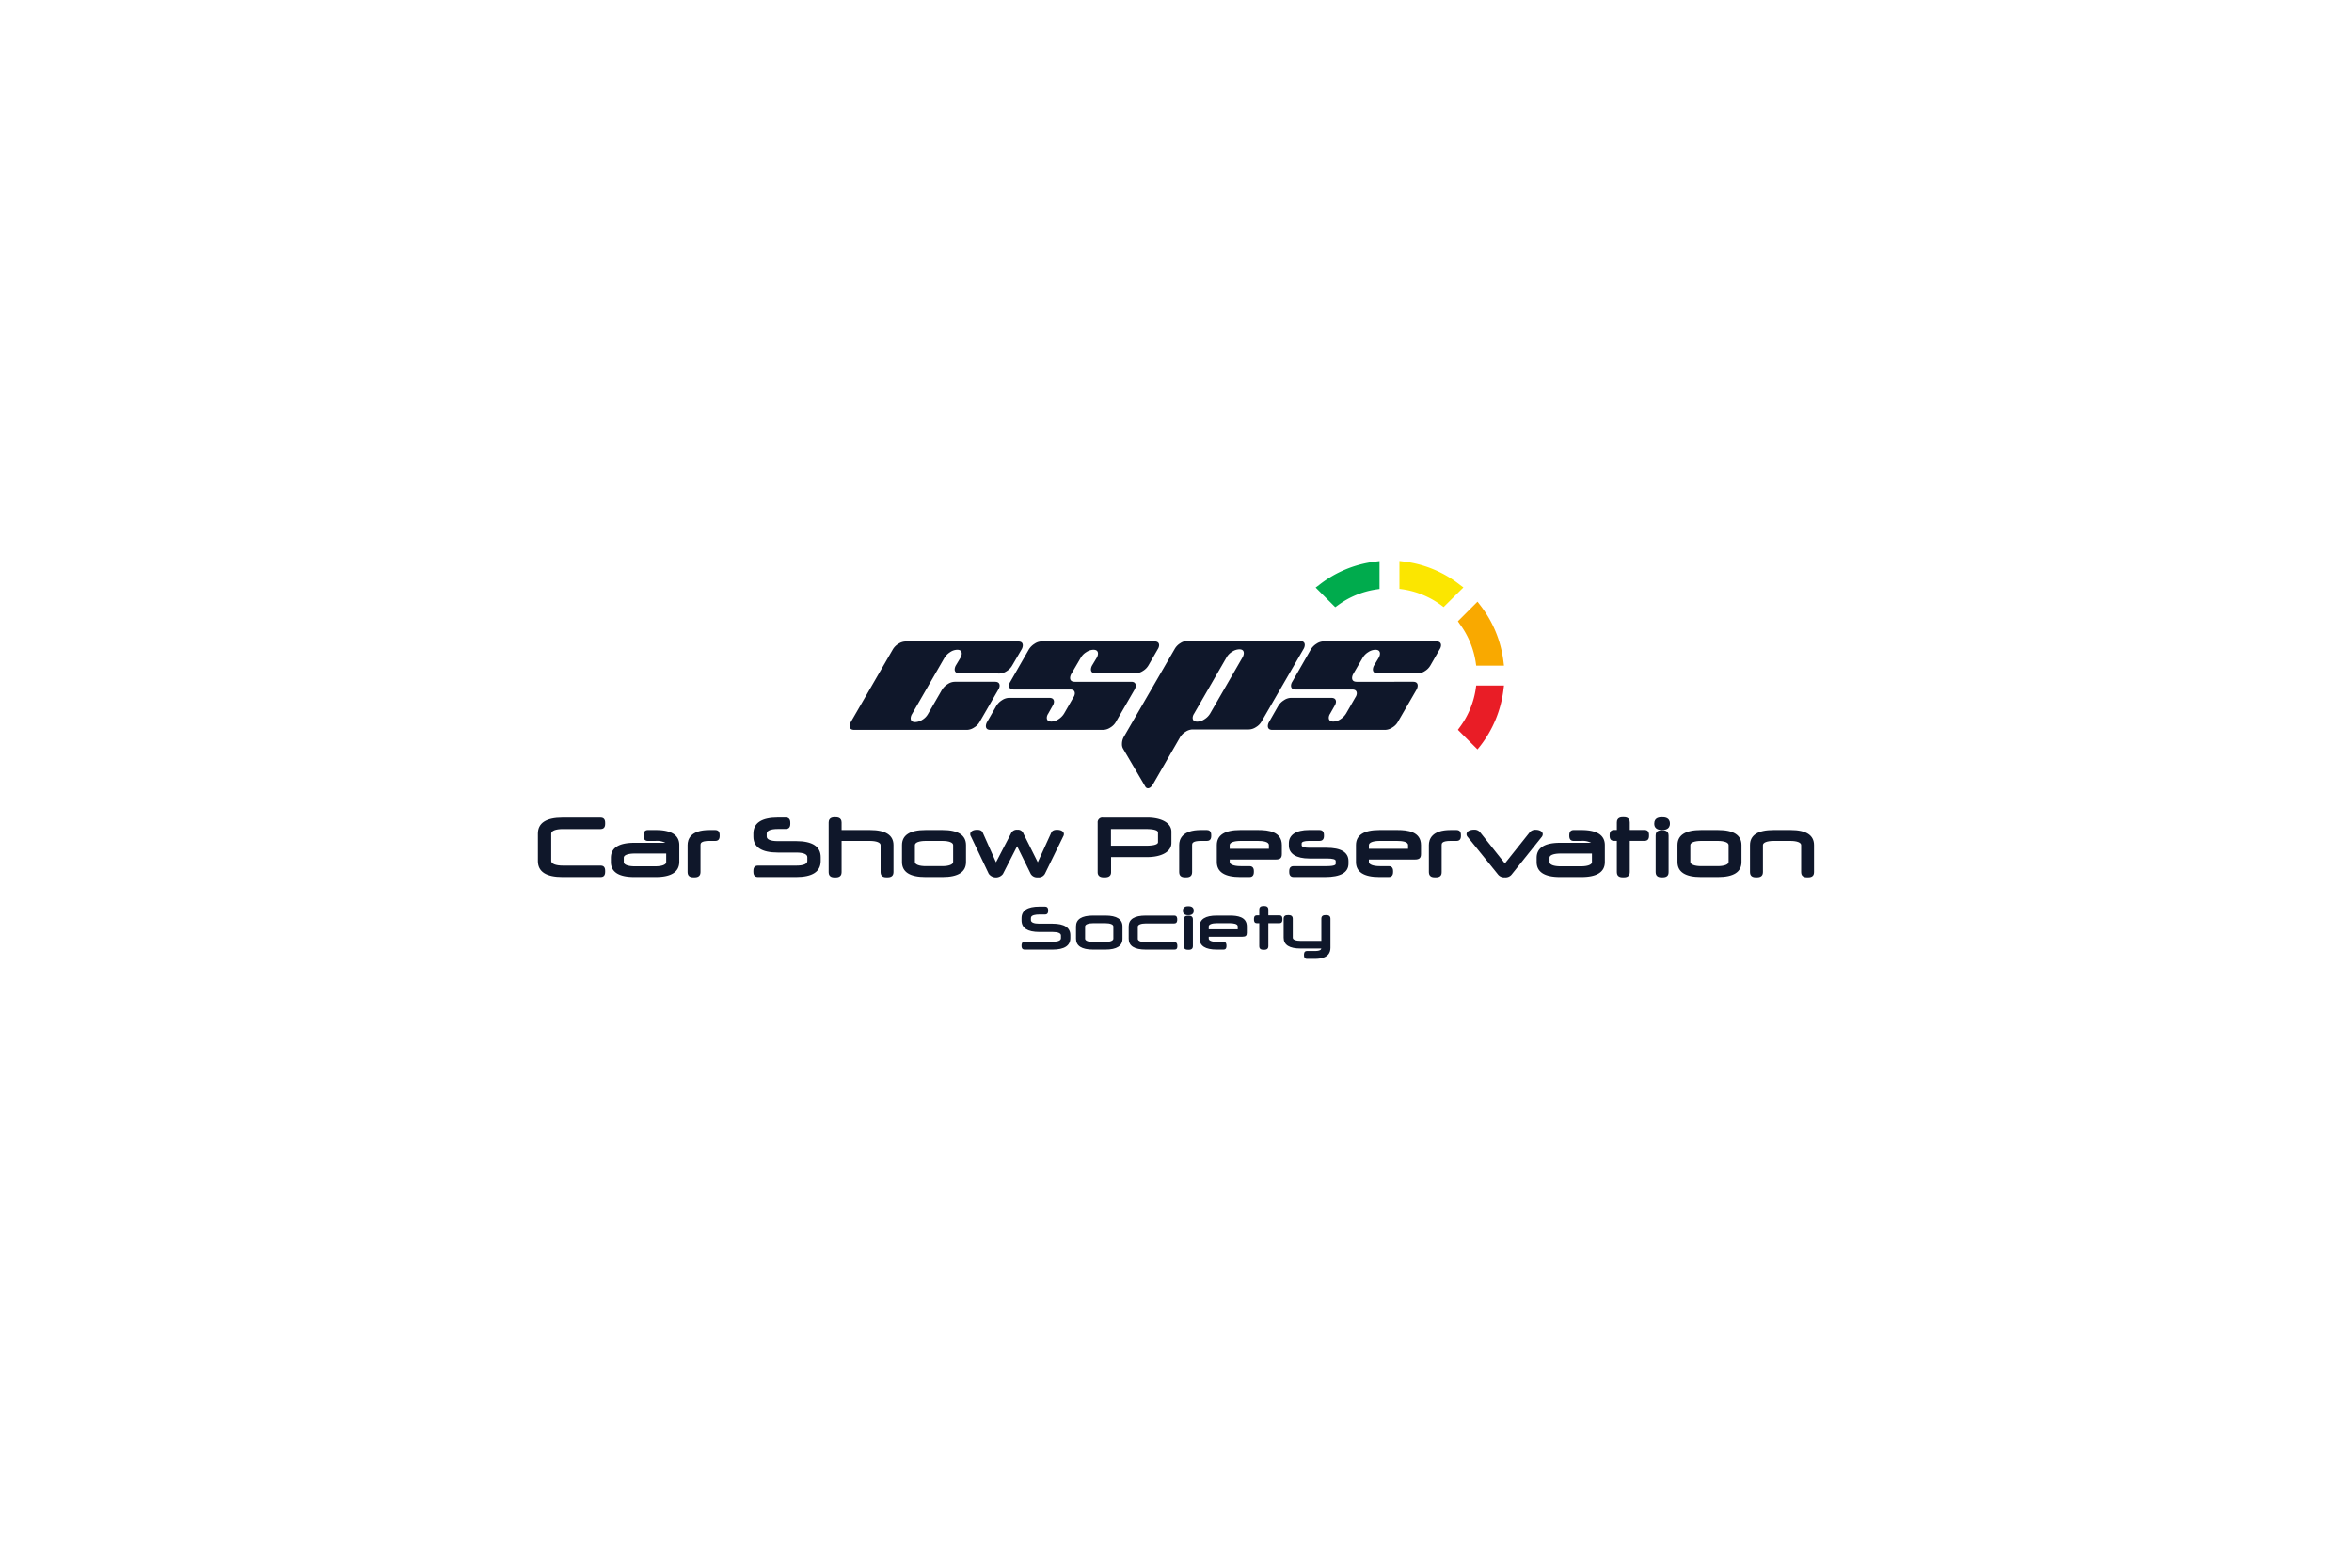 <svg xmlns="http://www.w3.org/2000/svg" viewBox="0 0 600 400"><defs><style>.cls-1{fill:#fff;}.cls-2{fill:#0f172a;}.cls-3{fill:#f9a900;}.cls-4{fill:#e91d26;}.cls-5{fill:#00ab4d;}.cls-6{fill:#fbe600;}
</style></defs><title>Asset 2</title>
<g id="Layer_2" data-name="Layer 2"><g id="Layer_1-2" data-name="Layer 1">
<path class="cls-2" d="M244.74,171.79c-.8,0-1.2-.34-1.2-1a2.21,2.21,0,0,1,.3-1l1.2-2a2.18,2.18,0,0,0,.3-1c0-.68-.39-1-1.16-1a3.32,3.32,0,0,0-1.79.6,4.52,4.52,0,0,0-1.46,1.46l-8.3,14.39a2.2,2.2,0,0,0-.31,1c0,.69.39,1,1.16,1a3.47,3.47,0,0,0,1.82-.6,4,4,0,0,0,1.43-1.46l3.56-6.16a4.43,4.43,0,0,1,1.46-1.46,3.32,3.32,0,0,1,1.79-.6h10.28c.79,0,1.19.35,1.19,1a2,2,0,0,1-.34,1l-4.75,8.22a3.89,3.89,0,0,1-1.43,1.45,3.46,3.46,0,0,1-1.78.6H217.94q-1.2,0-1.2-1a2.18,2.18,0,0,1,.3-1l10.7-18.5a4,4,0,0,1,1.44-1.45,3.47,3.47,0,0,1,1.82-.6h28.77c.77,0,1.15.34,1.15,1a2.17,2.17,0,0,1-.3,1l-2.4,4.11a4,4,0,0,1-1.43,1.46,3.4,3.4,0,0,1-1.78.6Z"/>
<path class="cls-2" d="M279.46,171.79c-.77,0-1.16-.34-1.16-1a2.21,2.21,0,0,1,.3-1l1.2-2a2.18,2.18,0,0,0,.3-1c0-.68-.4-1-1.2-1a3.46,3.46,0,0,0-1.78.6,4,4,0,0,0-1.43,1.46l-2.4,4.11a2.18,2.18,0,0,0-.3,1q0,1,1.2,1h14.39c.77,0,1.15.35,1.15,1a2.18,2.18,0,0,1-.3,1l-4.75,8.22a3.89,3.89,0,0,1-1.43,1.45,3.47,3.47,0,0,1-1.82.6H252.66c-.77,0-1.16-.34-1.16-1a2.18,2.18,0,0,1,.3-1l2.36-4.11a4.39,4.39,0,0,1,1.45-1.46,3.38,3.38,0,0,1,1.8-.6h10.28c.79,0,1.19.35,1.19,1a2,2,0,0,1-.34,1l-1.15,2.05a2,2,0,0,0-.35,1c0,.69.4,1,1.2,1a3.32,3.32,0,0,0,1.78-.6,4.51,4.51,0,0,0,1.45-1.47l2.36-4.11a1.91,1.91,0,0,0,.36-1q0-1-1.2-1H258.61c-.8,0-1.2-.34-1.2-1a2,2,0,0,1,.34-1l4.71-8.22a4.5,4.5,0,0,1,1.46-1.45,3.38,3.38,0,0,1,1.8-.6h28.77c.8,0,1.2.34,1.2,1a2,2,0,0,1-.35,1L293,169.73a4,4,0,0,1-1.44,1.46,3.47,3.47,0,0,1-1.82.6Z"/>
<path class="cls-2" d="M331.65,163.57c.8,0,1.2.34,1.2,1a2.17,2.17,0,0,1-.3,1l-10.71,18.5a3.89,3.89,0,0,1-1.43,1.45,3.47,3.47,0,0,1-1.82.6H304.21a3.4,3.4,0,0,0-1.78.6,4,4,0,0,0-1.43,1.46L294.19,200c-.43.75-.89,1.12-1.37,1.12a.78.78,0,0,1-.65-.43l-5.65-9.63a2.23,2.23,0,0,1-.3-1.2,3.69,3.69,0,0,1,.52-1.93l12.93-22.35a4,4,0,0,1,1.41-1.45,3.38,3.38,0,0,1,1.8-.6ZM317,167.68a2.24,2.24,0,0,0,.3-1c0-.68-.38-1-1.15-1a3.47,3.47,0,0,0-1.82.6,4,4,0,0,0-1.44,1.46l-8.3,14.39a2,2,0,0,0-.34,1c0,.69.39,1,1.19,1a3.38,3.38,0,0,0,1.8-.6,4.33,4.33,0,0,0,1.46-1.46Z"/>
<path class="cls-2" d="M351.38,171.79c-.77,0-1.15-.34-1.15-1a2.21,2.21,0,0,1,.3-1l1.2-2a2.18,2.18,0,0,0,.3-1c0-.68-.4-1-1.2-1a3.4,3.4,0,0,0-1.78.6,4.1,4.1,0,0,0-1.44,1.46l-2.39,4.11a2.18,2.18,0,0,0-.3,1q0,1,1.2,1H360.5c.77,0,1.16.35,1.16,1a2.18,2.18,0,0,1-.3,1l-4.75,8.22a3.92,3.92,0,0,1-1.44,1.45,3.47,3.47,0,0,1-1.82.6H324.58c-.77,0-1.15-.34-1.15-1a2.18,2.18,0,0,1,.3-1l2.35-4.11a4.43,4.43,0,0,1,1.46-1.46,3.35,3.35,0,0,1,1.8-.6h10.27c.8,0,1.2.35,1.2,1a2.05,2.05,0,0,1-.34,1l-1.16,2.05a2,2,0,0,0-.34,1c0,.69.4,1,1.19,1a3.35,3.35,0,0,0,1.79-.6,4.61,4.61,0,0,0,1.45-1.47l2.36-4.11a1.91,1.91,0,0,0,.36-1q0-1-1.2-1H330.53c-.8,0-1.19-.34-1.19-1a2,2,0,0,1,.34-1l4.71-8.22a4.37,4.37,0,0,1,1.45-1.45,3.38,3.38,0,0,1,1.8-.6h28.77c.8,0,1.2.34,1.2,1a2,2,0,0,1-.34,1l-2.36,4.11a4,4,0,0,1-1.43,1.46,3.47,3.47,0,0,1-1.82.6Z"/>
<path class="cls-2" d="M143.49,223.39c-3.91,0-5.88-1.23-5.88-3.69v-7c0-2.49,2-3.7,5.88-3.7h9.73c.64,0,.78.36.78,1.07s-.14,1.08-.78,1.08h-9.65c-2.33,0-3.34.67-3.34,1.55v7c0,.85,1,1.55,3.34,1.55h9.67c.64,0,.76.35.76,1.07s-.12,1.07-.76,1.07Z"/>
<path class="cls-2" d="M153.24,223.78h-9.75c-4.16,0-6.27-1.37-6.27-4.08v-7c0-2.71,2.11-4.09,6.27-4.09h9.73c1.16,0,1.16,1,1.16,1.46s0,1.46-1.16,1.46h-9.65c-1.82,0-2.95.45-2.95,1.17v7c0,.7,1.16,1.16,2.95,1.16h9.67c1.14,0,1.14,1,1.14,1.46S154.38,223.78,153.24,223.78Zm-9.75-14.4c-3.7,0-5.49,1.08-5.49,3.31v7c0,2.22,1.79,3.31,5.49,3.31h9.75c.26,0,.37,0,.37-.69s-.09-.69-.37-.69h-9.67c-3.46,0-3.73-1.48-3.73-1.93v-7c0-.59.37-1.94,3.73-1.94h9.65c.28,0,.39,0,.39-.69s-.11-.68-.39-.68Z"/>
<path class="cls-2" d="M161.84,223.39c-3.74,0-5.62-1.15-5.62-3.45v-1.06c0-2.32,1.88-3.45,5.62-3.45h8.5v0c0-.76-1-1.23-3.18-1.23h-1.87c-.59,0-.73-.34-.73-1s.14-1,.73-1h2c3.73,0,5.62,1.13,5.62,3.46v4.31c0,2.3-1.89,3.45-5.62,3.45Zm8.5-3.45v-2.59h-8.42c-2.23,0-3.18.64-3.18,1.45v1.14c0,.79.95,1.45,3.18,1.45h5.24C169.39,221.39,170.34,220.73,170.34,219.94Z"/><path class="cls-2" d="M167.24,223.78h-5.4c-4,0-6-1.29-6-3.84v-1.06c0-2.55,2-3.84,6-3.84h7.9a4.74,4.74,0,0,0-2.58-.48h-1.87c-1.12,0-1.12-1-1.12-1.38s0-1.4,1.12-1.4h2c4,0,6,1.3,6,3.85v4.31C173.25,222.49,171.23,223.78,167.24,223.78Zm-5.4-8c-3.52,0-5.24,1-5.24,3.07v1.06c0,2.06,1.72,3.07,5.24,3.07h5.4c3.52,0,5.23-1,5.23-3.07v-4.31c0-2.07-1.71-3.07-5.23-3.07h-2c-.24,0-.34,0-.34.62s.1.61.34.61h1.87c2.37,0,3.57.54,3.57,1.62v.38l-.39,0Zm5.32,6h-5.24c-3.22,0-3.57-1.28-3.57-1.83V218.8c0-.55.35-1.83,3.57-1.83h8.81v3C170.73,220.49,170.38,221.77,167.16,221.77Zm-5.24-4c-1.73,0-2.79.41-2.79,1.06v1.14c0,.64,1.09,1.06,2.79,1.06h5.24c1.7,0,2.79-.42,2.79-1.06v-2.2Z"/><path class="cls-2" d="M182.49,212.17c.6,0,.71.36.71,1s-.11,1-.71,1h-1.55c-2,0-2.62.51-2.62,1.43v6.93c0,.75-.42.93-1.27.93s-1.25-.18-1.25-.93v-6.93c0-2.29,1.82-3.44,5.14-3.44Z"/><path class="cls-2" d="M177.05,223.86c-.49,0-1.64,0-1.64-1.32v-6.93c0-1.43.72-3.83,5.53-3.83h1.55c1.1,0,1.1,1,1.1,1.4s0,1.38-1.1,1.38h-1.55c-2.24,0-2.24.68-2.24,1.05v6.93C178.7,223.86,177.54,223.86,177.05,223.86Zm3.89-11.3c-3.16,0-4.76,1-4.76,3.05v6.93c0,.37,0,.55.87.55s.88-.2.88-.55v-6.93c0-1.63,1.72-1.82,3-1.82h1.55c.25,0,.33,0,.33-.61s-.1-.62-.33-.62Z"/><path class="cls-2" d="M198.45,217.16c-3.91,0-5.88-1.24-5.88-3.7v-.77c0-2.49,2-3.7,5.88-3.7h2c.64,0,.77.36.77,1.07s-.13,1.08-.77,1.08h-2.05c-2.32,0-3.19.67-3.19,1.55v.77c0,.86.87,1.55,3.19,1.55h4.69c3.91,0,5.88,1.23,5.88,3.69v1c0,2.48-2,3.69-5.88,3.69h-9.73c-.64,0-.78-.35-.78-1.07s.14-1.07.78-1.07h9.79c2.33,0,3.2-.68,3.2-1.55v-1c0-.85-.87-1.54-3.2-1.54Z"/><path class="cls-2" d="M203.08,223.78h-9.73c-1.16,0-1.16-1-1.16-1.46s0-1.46,1.16-1.46h9.79c1.79,0,2.81-.42,2.81-1.16v-1c0-.74-1-1.17-2.81-1.17h-4.69c-4.15,0-6.26-1.37-6.26-4.08v-.77c0-2.71,2.11-4.09,6.26-4.09h2c1.16,0,1.16,1,1.16,1.46s0,1.46-1.16,1.46h-2.05c-1.78,0-2.81.43-2.81,1.17v.77c0,.74,1,1.16,2.81,1.16h4.69c4.16,0,6.27,1.38,6.27,4.09v1C209.35,222.41,207.24,223.78,203.08,223.78Zm-9.73-2.15c-.28,0-.39,0-.39.69s.11.69.39.69h9.73c3.7,0,5.49-1.09,5.49-3.31v-1c0-2.23-1.79-3.31-5.49-3.31h-4.69c-3.12,0-3.58-1.22-3.58-1.94v-.77c0-.73.46-1.94,3.58-1.94h2.05c.27,0,.39,0,.39-.69s-.12-.68-.39-.68h-2c-3.69,0-5.49,1.08-5.49,3.31v.77c0,2.23,1.8,3.31,5.49,3.31h4.69c3.12,0,3.59,1.21,3.59,1.94v1c0,.72-.47,1.93-3.59,1.93Z"/><path class="cls-2" d="M211.78,222.54V209.85c0-.76.41-.94,1.25-.94s1.27.18,1.27.94v2.32h7.63c3.73,0,5.62,1.13,5.62,3.46v6.91c0,.75-.42.93-1.27.93s-1.25-.18-1.25-.93v-6.91c0-.82-1-1.45-3.18-1.45H214.3v8.36c0,.75-.42.93-1.27.93S211.78,223.29,211.78,222.54Z"/><path class="cls-2" d="M226.28,223.86c-.49,0-1.64,0-1.64-1.32v-6.91c0-.66-1.07-1.07-2.79-1.07h-7.16v8c0,1.32-1.17,1.32-1.66,1.32s-1.64,0-1.64-1.32V209.85c0-1.32,1.15-1.32,1.64-1.32s1.66,0,1.66,1.32v1.93h7.24c4,0,6,1.3,6,3.85v6.91C227.93,223.86,226.77,223.86,226.28,223.86Zm-12.37-10.07h7.94c3.21,0,3.56,1.28,3.56,1.84v6.91c0,.37,0,.55.87.55s.88-.2.88-.55v-6.91c0-2.07-1.71-3.07-5.23-3.07h-8v-2.71c0-.36,0-.55-.88-.55s-.87.18-.87.55v12.69c0,.37,0,.55.87.55s.88-.2.88-.55Z"/><path class="cls-2" d="M236.1,212.17h4.33c3.74,0,5.63,1.13,5.63,3.46v4.31c0,2.3-1.89,3.45-5.63,3.45H236.1c-3.73,0-5.62-1.15-5.62-3.45v-4.31C230.48,213.3,232.37,212.17,236.1,212.17Zm7.43,3.46c0-.82-.95-1.45-3.18-1.45h-4.17c-2.22,0-3.18.63-3.18,1.45v4.31c0,.79,1,1.45,3.18,1.45h4.17c2.23,0,3.18-.66,3.18-1.45Z"/><path class="cls-2" d="M240.43,223.78H236.1c-4,0-6-1.29-6-3.84v-4.31c0-2.55,2-3.85,6-3.85h4.33c4,0,6,1.3,6,3.85v4.31C246.44,222.49,244.42,223.78,240.43,223.78Zm-4.33-11.22c-3.52,0-5.23,1-5.23,3.07v4.31c0,2.06,1.71,3.07,5.23,3.07h4.33c3.53,0,5.24-1,5.24-3.07v-4.31c0-2.07-1.71-3.07-5.24-3.07Zm4.25,9.21h-4.17c-3.21,0-3.56-1.28-3.56-1.83v-4.31c0-.56.35-1.84,3.56-1.84h4.17c3.22,0,3.57,1.28,3.57,1.84v4.31C243.92,220.49,243.57,221.77,240.35,221.77Zm-4.17-7.21c-1.72,0-2.79.41-2.79,1.07v4.31c0,.64,1.1,1.06,2.79,1.06h4.17c1.7,0,2.8-.42,2.8-1.06v-4.31c0-.66-1.07-1.07-2.8-1.07Z"/><path class="cls-2" d="M255.5,222.8a1.45,1.45,0,0,1-1.43.67,1.52,1.52,0,0,1-1.49-.71L248,213.18a.76.76,0,0,1-.12-.37c0-.44.55-.72,1.37-.72.57,0,.93.14,1.07.46l3.71,8.34,4.18-8a1.21,1.21,0,0,1,1.29-.78,1.1,1.1,0,0,1,1.23.78l4,8,3.79-8.34c.14-.32.52-.46,1.1-.46.81,0,1.37.28,1.37.72a.76.76,0,0,1-.12.37l-4.69,9.58a1.5,1.5,0,0,1-1.47.71,1.52,1.52,0,0,1-1.45-.67l-3.81-7.75Z"/><path class="cls-2" d="M264.74,223.86a1.88,1.88,0,0,1-1.8-.89l-3.47-7.06L255.85,223a2.26,2.26,0,0,1-3.62-.06l-4.56-9.57a1,1,0,0,1-.16-.54c0-.67.69-1.11,1.76-1.11.28,0,1.12,0,1.42.69l3.39,7.61,3.8-7.31a1.6,1.6,0,0,1,1.64-1,1.47,1.47,0,0,1,1.57,1l3.65,7.3,3.46-7.6c.2-.45.69-.69,1.45-.69,1.06,0,1.75.44,1.75,1.11a1.12,1.12,0,0,1-.17.57l-4.67,9.55A1.83,1.83,0,0,1,264.74,223.86Zm-5.26-9.67,4.16,8.44c.2.4.77.46,1.1.46.59,0,1-.17,1.12-.5l4.69-9.58a.44.44,0,0,0,.08-.2c0-.14-.35-.33-1-.33-.24,0-.66,0-.74.22l-4.13,9.09L260.4,213c-.24-.47-.29-.56-.88-.56a.84.84,0,0,0-.95.57L254,221.78l-4-9.08c-.07-.15-.31-.22-.72-.22-.64,0-1,.19-1,.33a.53.53,0,0,0,.07.18l4.58,9.6c.16.33.54.5,1.14.5.76,0,1-.27,1.09-.47Z"/><path class="cls-2" d="M281.34,209H292.6c3.6,0,5.84,1.27,5.84,3.22v2.88c0,1.95-2.24,3.22-5.84,3.22h-9.55v4.23c0,.75-.46.93-1.33.93s-1.31-.18-1.31-.93V209.91A.81.81,0,0,1,281.34,209Zm1.71,2.15v5h9.32c2.7,0,3.45-.55,3.45-1.27v-2.48c0-.72-.75-1.27-3.45-1.27Z"/><path class="cls-2" d="M281.72,223.86c-.51,0-1.7,0-1.7-1.32V209.91a1.19,1.19,0,0,1,1.32-1.31H292.6c3.79,0,6.23,1.42,6.23,3.61v2.88c0,2.19-2.44,3.6-6.23,3.6h-9.16v3.85C283.44,223.86,282.23,223.86,281.72,223.86Zm-.38-14.48c-.42,0-.55.12-.55.53v12.63c0,.32,0,.55.93.55s.94-.22.94-.55v-4.62h9.94c3.32,0,5.46-1.11,5.46-2.83v-2.88c0-1.72-2.14-2.83-5.46-2.83Zm11,7.17h-9.71v-5.8h9.71c1.65,0,3.84.17,3.84,1.66v2.48C296.21,216.38,294,216.55,292.37,216.55Zm-8.93-.77h8.93c1.14,0,3.07-.12,3.07-.89v-2.48c0-.77-1.93-.89-3.07-.89h-8.93Z"/><path class="cls-2" d="M307.89,212.17c.6,0,.72.36.72,1s-.12,1-.72,1h-1.55c-2,0-2.62.51-2.62,1.43v6.93c0,.75-.42.93-1.27.93s-1.25-.18-1.25-.93v-6.93c0-2.29,1.83-3.44,5.14-3.44Z"/><path class="cls-2" d="M302.45,223.86c-.49,0-1.64,0-1.64-1.32v-6.93c0-1.43.72-3.83,5.53-3.83h1.55c1.1,0,1.1,1,1.1,1.4s0,1.38-1.1,1.38h-1.55c-2.23,0-2.23.68-2.23,1.05v6.93C304.11,223.86,303,223.86,302.45,223.86Zm3.89-11.3c-3.15,0-4.75,1-4.75,3.05v6.93c0,.37,0,.55.86.55s.88-.2.88-.55v-6.93c0-1.63,1.72-1.82,3-1.82h1.55c.25,0,.33,0,.33-.61s-.09-.62-.33-.62Z"/><path class="cls-2" d="M313.31,218.92v1c0,.79.95,1.45,3.18,1.45h2.28c.6,0,.72.33.72,1s-.12,1-.72,1h-2.36c-3.74,0-5.62-1.15-5.62-3.45v-4.31c0-2.33,1.88-3.46,5.62-3.46H321c4,0,5.62,1.13,5.62,3.46v2.28c0,.78-.18,1-1.19,1Zm0-2H324.1v-1.33c0-.92-1-1.45-3.18-1.45h-4.43c-2.23,0-3.18.63-3.18,1.45Z"/><path class="cls-2" d="M318.77,223.78h-2.36c-4,0-6-1.29-6-3.84v-4.31c0-2.55,2-3.85,6-3.85H321c2.58,0,6,.4,6,3.85v2.28c0,1-.41,1.4-1.57,1.4H313.7v.63c0,.64,1.09,1.06,2.79,1.06h2.28c1.1,0,1.1,1,1.1,1.38S319.87,223.78,318.77,223.78Zm-2.36-11.22c-3.52,0-5.24,1-5.24,3.07v4.31c0,2.06,1.72,3.07,5.24,3.07h2.36c.23,0,.33,0,.33-.63s-.08-.61-.33-.61h-2.28c-3.22,0-3.57-1.28-3.57-1.83v-1.4h12.51c.8,0,.8-.07.8-.63v-2.28c0-1.52-.62-3.07-5.23-3.07Zm8.07,4.78H312.92v-1.71c0-.56.35-1.84,3.57-1.84h4.43c2.36,0,3.56.62,3.56,1.84Zm-10.78-.77h10v-.94c0-.88-1.52-1.07-2.79-1.07h-4.43c-1.72,0-2.79.41-2.79,1.07Z"/><path class="cls-2" d="M329.21,215.15c0-1.85,1.63-3,4.73-3h2.72c.6,0,.74.34.74,1s-.14,1-.74,1h-2.74c-1.49,0-2.2.37-2.2,1v.52c0,.61.71,1,2.3,1h4.39c3.72,0,5.25,1.11,5.25,3v.63c0,1.91-1.63,3-5.63,3h-8c-.6,0-.74-.33-.74-1s.14-1,.74-1h8.42c2.13,0,2.7-.38,2.7-1v-.71c0-.62-.57-1-2.62-1H334c-3.2,0-4.83-1.12-4.83-2.94Z"/><path class="cls-2" d="M338,223.78h-8c-1.12,0-1.12-1-1.12-1.4s0-1.38,1.12-1.38h8.42c2.32,0,2.32-.46,2.32-.61v-.71c0-.42-.76-.63-2.24-.63H334c-3.31,0-5.21-1.21-5.21-3.32v-.58c0-2.14,1.86-3.37,5.11-3.37h2.72c1.13,0,1.13,1,1.13,1.4s0,1.38-1.13,1.38h-2.74c-1.12,0-1.82.24-1.82.61v.52c0,.38.74.62,1.92.62h4.39c3.74,0,5.63,1.15,5.63,3.41v.63C344,222.63,342,223.78,338,223.78Zm-8-2c-.25,0-.35,0-.35.61s.1.63.35.63h8c5.24,0,5.24-2,5.24-2.66v-.63c0-.65,0-2.63-4.86-2.63H334c-2.22,0-2.69-.77-2.69-1.4v-.52c0-.63.45-1.38,2.59-1.38h2.74c.25,0,.35,0,.35-.61s-.1-.62-.35-.62h-2.72c-1.62,0-4.34.33-4.34,2.59v.58c0,2.22,2.78,2.55,4.44,2.55h4.45c1.49,0,3,.16,3,1.4v.71c0,1.22-1.48,1.38-3.09,1.38Z"/><path class="cls-2" d="M348.81,218.92v1c0,.79,1,1.45,3.18,1.45h2.29c.59,0,.71.33.71,1s-.12,1-.71,1h-2.37c-3.73,0-5.62-1.15-5.62-3.45v-4.31c0-2.33,1.89-3.46,5.62-3.46h4.59c4,0,5.62,1.13,5.62,3.46v2.28c0,.78-.18,1-1.19,1Zm0-2H359.6v-1.33c0-.92-1-1.45-3.18-1.45H352c-2.22,0-3.18.63-3.18,1.45Z"/><path class="cls-2" d="M354.28,223.78h-2.37c-4,0-6-1.29-6-3.84v-4.31c0-2.55,2-3.85,6-3.85h4.59c2.58,0,6,.4,6,3.85v2.28c0,1-.41,1.4-1.58,1.4H349.2v.63c0,.64,1.1,1.06,2.79,1.06h2.29c1.1,0,1.1,1,1.1,1.38S355.38,223.78,354.28,223.78Zm-2.37-11.22c-3.52,0-5.23,1-5.23,3.07v4.31c0,2.06,1.71,3.07,5.23,3.07h2.37c.23,0,.33,0,.33-.63s-.09-.61-.33-.61H352c-3.21,0-3.56-1.28-3.56-1.83v-1.4h12.5c.81,0,.81-.07.81-.63v-2.28c0-1.52-.63-3.07-5.24-3.07Zm8.08,4.78H348.43v-1.71c0-.56.35-1.84,3.56-1.84h4.43c2.37,0,3.57.62,3.57,1.84Zm-10.79-.77h10v-.94c0-.88-1.51-1.07-2.79-1.07H352c-1.72,0-2.79.41-2.79,1.07Z"/><path class="cls-2" d="M371.59,212.17c.6,0,.72.36.72,1s-.12,1-.72,1H370c-2,0-2.62.51-2.62,1.43v6.93c0,.75-.42.93-1.27.93s-1.25-.18-1.25-.93v-6.93c0-2.29,1.83-3.44,5.14-3.44Z"/><path class="cls-2" d="M366.15,223.86c-.49,0-1.64,0-1.64-1.32v-6.93c0-1.43.72-3.83,5.53-3.83h1.55c1.1,0,1.1,1,1.1,1.4s0,1.38-1.1,1.38H370c-2.23,0-2.23.68-2.23,1.05v6.93C367.81,223.86,366.65,223.86,366.15,223.86Zm3.89-11.3c-3.15,0-4.76,1-4.76,3.05v6.93c0,.37,0,.55.87.55s.88-.2.88-.55v-6.93c0-1.63,1.72-1.82,3-1.82h1.55c.25,0,.33,0,.33-.61s-.1-.62-.33-.62Z"/><path class="cls-2" d="M382.49,222.94l-7.81-9.68a.69.69,0,0,1-.17-.42c0-.45.67-.75,1.49-.75a1.57,1.57,0,0,1,1.25.46l6.65,8.34,6.68-8.36a1.46,1.46,0,0,1,1.19-.44c.73,0,1.41.3,1.41.74a.74.74,0,0,1-.18.43l-7.73,9.68a2.09,2.09,0,0,1-2.78,0Z"/><path class="cls-2" d="M383.88,223.86a2,2,0,0,1-1.69-.68l-7.81-9.67a1,1,0,0,1-.26-.66c0-.68.77-1.15,1.88-1.15a1.86,1.86,0,0,1,1.55.61l6.35,8,6.37-8a1.87,1.87,0,0,1,1.5-.59c.89,0,1.79.39,1.79,1.13a1.12,1.12,0,0,1-.25.67l-7.74,9.68A2,2,0,0,1,383.88,223.86ZM376,212.48c-.73,0-1.11.26-1.11.37a.26.26,0,0,0,.09.16l7.82,9.69c.14.19.39.39,1.08.39s.94-.2,1.09-.39L392.7,213a.41.41,0,0,0,.09-.19c0-.11-.4-.35-1-.35a1.14,1.14,0,0,0-.89.28l-7,8.75-7-8.72A1.25,1.25,0,0,0,376,212.48Z"/><path class="cls-2" d="M398,223.39c-3.74,0-5.62-1.15-5.62-3.45v-1.06c0-2.32,1.88-3.45,5.62-3.45h8.5v0c0-.76-.95-1.23-3.18-1.23h-1.87c-.59,0-.73-.34-.73-1s.14-1,.73-1h1.95c3.74,0,5.62,1.13,5.62,3.46v4.31c0,2.3-1.88,3.45-5.62,3.45Zm8.5-3.45v-2.59h-8.42c-2.23,0-3.18.64-3.18,1.45v1.14c0,.79,1,1.45,3.18,1.45h5.24C405.55,221.39,406.5,220.73,406.5,219.94Z"/><path class="cls-2" d="M403.4,223.78H398c-4,0-6-1.29-6-3.84v-1.06c0-2.55,2-3.84,6-3.84h7.9a4.71,4.71,0,0,0-2.58-.48h-1.86c-1.13,0-1.13-1-1.13-1.38s0-1.4,1.13-1.4h1.94c4,0,6,1.3,6,3.85v4.31C409.41,222.49,407.39,223.78,403.4,223.78Zm-5.4-8c-3.52,0-5.24,1-5.24,3.07v1.06c0,2.06,1.72,3.07,5.24,3.07h5.4c3.52,0,5.24-1,5.24-3.07v-4.31c0-2.07-1.72-3.07-5.24-3.07h-1.94c-.25,0-.35,0-.35.62s.1.61.35.61h1.86c2.37,0,3.57.54,3.57,1.62v.38l-.39,0Zm5.32,6h-5.24c-3.22,0-3.57-1.28-3.57-1.83V218.8c0-.55.35-1.83,3.57-1.83h8.81v3C406.89,220.49,406.54,221.77,403.32,221.77Zm-5.24-4c-1.72,0-2.79.41-2.79,1.06v1.14c0,.64,1.09,1.06,2.79,1.06h5.24c1.7,0,2.79-.42,2.79-1.06v-2.2Z"/><path class="cls-2" d="M412.85,212.17v-2.32c0-.76.42-.94,1.25-.94s1.27.18,1.27.94v2.32h4.19c.6,0,.72.36.72,1s-.12,1-.72,1h-4.19v8.36c0,.75-.41.93-1.27.93s-1.25-.18-1.25-.93v-8.36h-1.13c-.6,0-.72-.34-.72-1s.12-1,.72-1Z"/><path class="cls-2" d="M414.1,223.86c-.49,0-1.64,0-1.64-1.32v-8h-.74c-1.1,0-1.1-1-1.1-1.38s0-1.4,1.1-1.4h.74v-1.93c0-1.32,1.15-1.32,1.64-1.32s1.66,0,1.66,1.32v1.93h3.8c1.11,0,1.11,1,1.11,1.4s0,1.38-1.11,1.38h-3.8v8C415.76,223.86,414.6,223.86,414.1,223.86Zm-2.38-11.3c-.23,0-.33,0-.33.62s.08.61.33.61h1.52v8.75c0,.37,0,.55.86.55s.89-.2.89-.55v-8.75h4.57c.25,0,.33,0,.33-.61s-.09-.62-.33-.62H415v-2.71c0-.36,0-.55-.89-.55s-.86.18-.86.55v2.71Z"/><path class="cls-2" d="M424,208.91c1.11,0,1.57.38,1.57,1.23s-.46,1.24-1.57,1.24-1.57-.38-1.57-1.24S422.91,208.91,424,208.91Zm1.27,13.63c0,.75-.42.93-1.27.93s-1.25-.18-1.25-.93v-9.38c0-.75.41-.93,1.25-.93s1.27.18,1.27.93Z"/><path class="cls-2" d="M424,223.86c-.49,0-1.64,0-1.64-1.32v-9.38c0-1.32,1.15-1.32,1.64-1.32s1.66,0,1.66,1.32v9.38C425.69,223.86,424.52,223.86,424,223.86Zm0-11.24c-.83,0-.87.16-.87.54v9.38c0,.38,0,.55.87.55s.88-.2.88-.55v-9.38C424.91,212.81,424.91,212.62,424,212.62Zm0-.86c-.49,0-2,0-2-1.62s1.47-1.61,2-1.61,2,0,2,1.61S424.51,211.76,424,211.76Zm0-2.46c-1.1,0-1.18.38-1.18.84s.08.85,1.18.85,1.18-.38,1.18-.85S425.12,209.3,424,209.3Z"/><path class="cls-2" d="M433.93,212.17h4.33c3.74,0,5.62,1.13,5.62,3.46v4.31c0,2.3-1.88,3.45-5.62,3.45h-4.33c-3.73,0-5.62-1.15-5.62-3.45v-4.31C428.31,213.3,430.2,212.17,433.93,212.17Zm7.43,3.46c0-.82-.95-1.45-3.18-1.45H434c-2.22,0-3.18.63-3.18,1.45v4.31c0,.79,1,1.45,3.18,1.45h4.17c2.23,0,3.18-.66,3.18-1.45Z"/><path class="cls-2" d="M438.26,223.78h-4.33c-4,0-6-1.29-6-3.84v-4.31c0-2.55,2-3.85,6-3.85h4.33c4,0,6,1.3,6,3.85v4.31C444.27,222.49,442.25,223.78,438.26,223.78Zm-4.33-11.22c-3.52,0-5.23,1-5.23,3.07v4.31c0,2.06,1.71,3.07,5.23,3.07h4.33c3.53,0,5.24-1,5.24-3.07v-4.31c0-2.07-1.71-3.07-5.24-3.07Zm4.25,9.21H434c-3.22,0-3.56-1.28-3.56-1.83v-4.31c0-.56.34-1.84,3.56-1.84h4.17c3.22,0,3.57,1.28,3.57,1.84v4.31C441.75,220.49,441.4,221.77,438.18,221.77ZM434,214.56c-1.72,0-2.79.41-2.79,1.07v4.31c0,.64,1.1,1.06,2.79,1.06h4.17c1.7,0,2.8-.42,2.8-1.06v-4.31c0-.66-1.07-1.07-2.8-1.07Z"/><path class="cls-2" d="M446.82,222.54v-6.91c0-2.33,1.89-3.46,5.62-3.46h4.33c3.73,0,5.62,1.13,5.62,3.46v6.91c0,.75-.42.93-1.27.93s-1.25-.18-1.25-.93v-6.91c0-.82-1-1.45-3.18-1.45h-4.17c-2.23,0-3.18.63-3.18,1.45v6.91c0,.75-.42.93-1.27.93S446.82,223.29,446.82,222.54Z"/><path class="cls-2" d="M461.12,223.86c-.49,0-1.64,0-1.64-1.32v-6.91c0-.66-1.07-1.07-2.79-1.07h-4.17c-1.72,0-2.79.41-2.79,1.07v6.91c0,1.32-1.17,1.32-1.66,1.32s-1.64,0-1.64-1.32v-6.91c0-2.55,2-3.85,6-3.85h4.33c4,0,6,1.3,6,3.85v6.91C462.78,223.86,461.62,223.86,461.12,223.86Zm-8.6-10.07h4.17c3.22,0,3.57,1.28,3.57,1.84v6.91c0,.37,0,.55.86.55s.88-.2.88-.55v-6.91c0-2.07-1.71-3.07-5.23-3.07h-4.33c-3.52,0-5.24,1-5.24,3.07v6.91c0,.37,0,.55.87.55s.88-.2.88-.55v-6.91C449,215.07,449.3,213.79,452.52,213.79Z"/><path class="cls-2" d="M265.13,237.49q-4.29,0-4.29-2.7v-.57c0-1.81,1.43-2.69,4.29-2.69h1.45c.47,0,.57.26.57.78s-.1.78-.57.78h-1.49c-1.7,0-2.34.5-2.34,1.13v.57c0,.62.64,1.13,2.34,1.13h3.42c2.86,0,4.3.9,4.3,2.7v.73c0,1.81-1.44,2.69-4.3,2.69H261.4c-.46,0-.56-.26-.56-.78s.1-.78.56-.78h7.16c1.69,0,2.33-.5,2.33-1.13v-.73c0-.62-.64-1.13-2.33-1.13Z"/><path class="cls-2" d="M268.51,242.29H261.4c-.8,0-.8-.7-.8-1s0-1,.8-1h7.16c.78,0,2.09-.12,2.09-.89v-.73c0-.57-.76-.89-2.09-.89h-3.43c-3,0-4.53-1-4.53-2.94v-.57c0-1.95,1.52-2.94,4.53-2.94h1.45c.81,0,.81.7.81,1s0,1-.81,1h-1.49c-.78,0-2.1.11-2.1.88v.57c0,.57.77.89,2.1.89h3.42c3,0,4.54,1,4.54,2.94v.73C273.05,241.3,271.52,242.29,268.51,242.29Zm-7.11-1.57c-.21,0-.32,0-.32.54s.11.54.32.54h7.11c2.73,0,4.05-.8,4.05-2.45v-.73c0-1.65-1.32-2.46-4.05-2.46h-3.42c-2.24,0-2.58-.86-2.58-1.37v-.57c0-.51.34-1.37,2.58-1.37h1.49c.21,0,.33,0,.33-.54s-.12-.54-.33-.54h-1.45c-2.73,0-4.05.8-4.05,2.45v.57c0,1.65,1.32,2.46,4.05,2.46h3.43c2.24,0,2.57.86,2.57,1.37v.73c0,.51-.33,1.37-2.57,1.37Z"/><path class="cls-2" d="M278.84,233.85H282c2.73,0,4.1.82,4.1,2.52v3.15q0,2.52-4.1,2.52h-3.16c-2.73,0-4.11-.84-4.11-2.52v-3.15C274.73,234.67,276.11,233.85,278.84,233.85Zm5.42,2.52c0-.59-.69-1.06-2.32-1.06h-3.05c-1.62,0-2.32.47-2.32,1.06v3.15c0,.58.7,1.06,2.32,1.06h3.05c1.63,0,2.32-.48,2.32-1.06Z"/><path class="cls-2" d="M282,242.29h-3.16c-2.89,0-4.35-.94-4.35-2.77v-3.15c0-1.83,1.46-2.76,4.35-2.76H282c2.88,0,4.35.93,4.35,2.76v3.15C286.35,241.35,284.88,242.29,282,242.29Zm-3.16-8.2c-2.6,0-3.87.75-3.87,2.28v3.15c0,1.54,1.27,2.28,3.87,2.28H282c2.6,0,3.86-.74,3.86-2.28v-3.15c0-1.53-1.26-2.28-3.86-2.28Zm3.1,6.73h-3.05c-2.31,0-2.56-.91-2.56-1.3v-3.15c0-.39.25-1.3,2.56-1.3h3.05c2.31,0,2.56.91,2.56,1.3v3.15C284.5,239.91,284.25,240.82,281.94,240.82Zm-3.05-5.27c-1.28,0-2.08.32-2.08.82v3.15c0,.5.82.82,2.08.82h3.05c1.26,0,2.08-.32,2.08-.82v-3.15c0-.5-.8-.82-2.08-.82Z"/><path class="cls-2" d="M292.28,242c-2.73,0-4.11-.84-4.11-2.52v-3.15c0-1.7,1.38-2.52,4.11-2.52h7.25c.44,0,.54.24.54.74s-.1.72-.54.72h-7.19c-1.63,0-2.32.47-2.32,1.06v3.15c0,.58.69,1.06,2.32,1.06h7.24c.43,0,.52.25.52.72s-.09.74-.52.74Z"/><path class="cls-2" d="M299.58,242.29h-7.3c-2.89,0-4.35-.94-4.35-2.77v-3.15c0-1.83,1.46-2.76,4.35-2.76h7.25c.78,0,.78.68.78,1s0,1-.78,1h-7.19c-1.28,0-2.08.32-2.08.82v3.15c0,.5.81.82,2.08.82h7.24c.76,0,.76.65.76,1S300.34,242.29,299.58,242.29Zm-7.3-8.2c-2.6,0-3.86.75-3.86,2.28v3.15c0,1.54,1.26,2.28,3.86,2.28h7.3c.18,0,.28,0,.28-.5s-.09-.48-.28-.48h-7.24c-2.32,0-2.57-.91-2.57-1.3v-3.15c0-.39.25-1.3,2.57-1.3h7.19c.19,0,.3,0,.3-.48s-.11-.5-.3-.5Z"/><path class="cls-2" d="M303.14,231.47c.81,0,1.15.27,1.15.9s-.34.9-1.15.9-1.15-.28-1.15-.9S302.33,231.47,303.14,231.47Zm.93,9.95c0,.55-.31.68-.93.68s-.91-.13-.91-.68v-6.85c0-.55.3-.68.91-.68s.93.13.93.68Z"/><path class="cls-2" d="M303.14,242.34c-.57,0-1.15-.11-1.15-.92v-6.85c0-.81.58-.92,1.15-.92.38,0,1.17,0,1.17.92v6.85C304.31,242.34,303.52,242.34,303.14,242.34Zm0-8.21c-.61,0-.67.13-.67.44v6.85c0,.31.06.44.67.44s.69-.13.69-.44v-6.85C303.83,234.26,303.77,234.13,303.14,234.13Zm0-.62c-.34,0-1.39,0-1.39-1.14s1.05-1.14,1.39-1.14,1.39,0,1.39,1.14S303.48,233.51,303.14,233.51Zm0-1.8c-.83,0-.9.31-.9.66s.07.66.9.66.91-.32.91-.66S304,231.71,303.14,231.71Z"/><path class="cls-2" d="M308.11,238.78v.74c0,.58.7,1.06,2.32,1.06h1.67c.44,0,.52.25.52.72s-.08.74-.52.74h-1.72c-2.73,0-4.11-.84-4.11-2.52v-3.15c0-1.7,1.38-2.52,4.11-2.52h3.35c2.9,0,4.1.82,4.1,2.52V238c0,.57-.13.74-.87.74Zm0-1.44H316v-1c0-.67-.7-1.06-2.32-1.06h-3.24c-1.62,0-2.32.47-2.32,1.06Z"/><path class="cls-2" d="M312.1,242.29h-1.72c-2.89,0-4.35-.94-4.35-2.77v-3.15c0-1.83,1.46-2.76,4.35-2.76h3.35c1.86,0,4.34.28,4.34,2.76V238c0,.73-.28,1-1.11,1h-8.61v.5c0,.5.82.82,2.08.82h1.67c.77,0,.77.65.77,1S312.87,242.29,312.1,242.29Zm-1.72-8.2c-2.6,0-3.87.75-3.87,2.28v3.15c0,1.54,1.27,2.28,3.87,2.28h1.72c.19,0,.28,0,.28-.5s-.09-.48-.28-.48h-1.67c-2.31,0-2.56-.91-2.56-1.3v-1H317c.63,0,.63-.09.63-.5v-1.67c0-1.13-.46-2.28-3.86-2.28Zm5.85,3.5h-8.36v-1.22c0-.39.25-1.3,2.56-1.3h3.24c1.7,0,2.56.44,2.56,1.3Zm-7.88-.49h7.4v-.73c0-.67-1.13-.82-2.08-.82h-3.24c-1.28,0-2.08.32-2.08.82Z"/><path class="cls-2" d="M321.48,233.85v-1.7c0-.55.3-.68.91-.68s.93.13.93.68v1.7h3.06c.44,0,.52.26.52.74s-.08.72-.52.72h-3.06v6.11c0,.55-.3.68-.93.68s-.91-.13-.91-.68v-6.11h-.83c-.43,0-.52-.24-.52-.72s.09-.74.52-.74Z"/><path class="cls-2" d="M322.39,242.34c-.57,0-1.15-.11-1.15-.92v-5.87h-.59c-.76,0-.76-.65-.76-1s0-1,.76-1h.59v-1.46c0-.81.58-.92,1.15-.92.38,0,1.17,0,1.17.92v1.46h2.82c.77,0,.77.68.77,1s0,1-.77,1h-2.82v5.87C323.56,242.34,322.77,242.34,322.39,242.34Zm-1.74-8.25c-.19,0-.28,0-.28.5s.09.48.28.48h1.07v6.35c0,.31.06.44.67.44s.69-.13.69-.44v-6.35h3.3c.19,0,.28,0,.28-.48s-.09-.5-.28-.5h-3.3v-1.94c0-.31-.06-.44-.69-.44s-.67.13-.67.44v1.94Z"/><path class="cls-2" d="M337.32,240.38v-5.91c0-.55.3-.68.91-.68s.93.13.93.68v7.44c0,1.67-1.33,2.51-3.75,2.51h-2c-.43,0-.52-.26-.52-.74s.09-.72.52-.72h2c1.43,0,1.91-.38,1.91-1.05v-.07h-5.51c-2.73,0-4.11-.83-4.11-2.52v-4.85c0-.55.31-.68.92-.68s.92.13.92.68v4.86c0,.6.7,1,2.33,1Z"/><path class="cls-2" d="M335.41,244.66h-2c-.76,0-.76-.68-.76-1s0-1,.76-1h2c1.36,0,1.61-.36,1.66-.64h-5.26c-2.89,0-4.35-.93-4.35-2.76v-4.85c0-.81.58-.92,1.16-.92.38,0,1.17,0,1.17.92v4.86c0,.5.77.8,2.08.8h5.21v-5.66c0-.81.58-.92,1.15-.92.38,0,1.17,0,1.17.92v7.44C339.4,243.17,338.71,244.66,335.41,244.66Zm-2-1.46c-.19,0-.28,0-.28.48s.1.5.28.5h2c2.33,0,3.51-.76,3.51-2.27v-7.44c0-.31-.06-.44-.69-.44s-.67.13-.67.44v6.15h-5.69c-2.23,0-2.57-.81-2.57-1.29v-4.86c0-.31-.06-.44-.68-.44s-.68.13-.68.44v4.85c0,1.53,1.27,2.28,3.87,2.28h5.75v.31c0,1.16-1.23,1.29-2.15,1.29Z"/><path class="cls-3" d="M371.91,158.52l5-5,.7.9a29.12,29.12,0,0,1,5.92,14.31l.14,1.11h-7.09l-.12-.84a22,22,0,0,0-4.06-9.76Z"/><path class="cls-4" d="M376.58,174.92h7.09l-.14,1.11a29.16,29.16,0,0,1-5.92,14.31l-.7.87-5-5,.49-.67a21.86,21.86,0,0,0,4.06-9.76Z"/><path class="cls-5" d="M340.62,154.92l-5-5,.9-.67a28.61,28.61,0,0,1,14.29-5.94l1.11-.14v7.11l-.83.12a22.08,22.08,0,0,0-9.74,4Z"/><path class="cls-6" d="M357.85,150.37l-.85-.12v-7.11l1.11.14a28.75,28.75,0,0,1,14.31,5.94l.9.67-5.05,5-.68-.51A22.08,22.08,0,0,0,357.85,150.37Z"/></g></g></svg>
